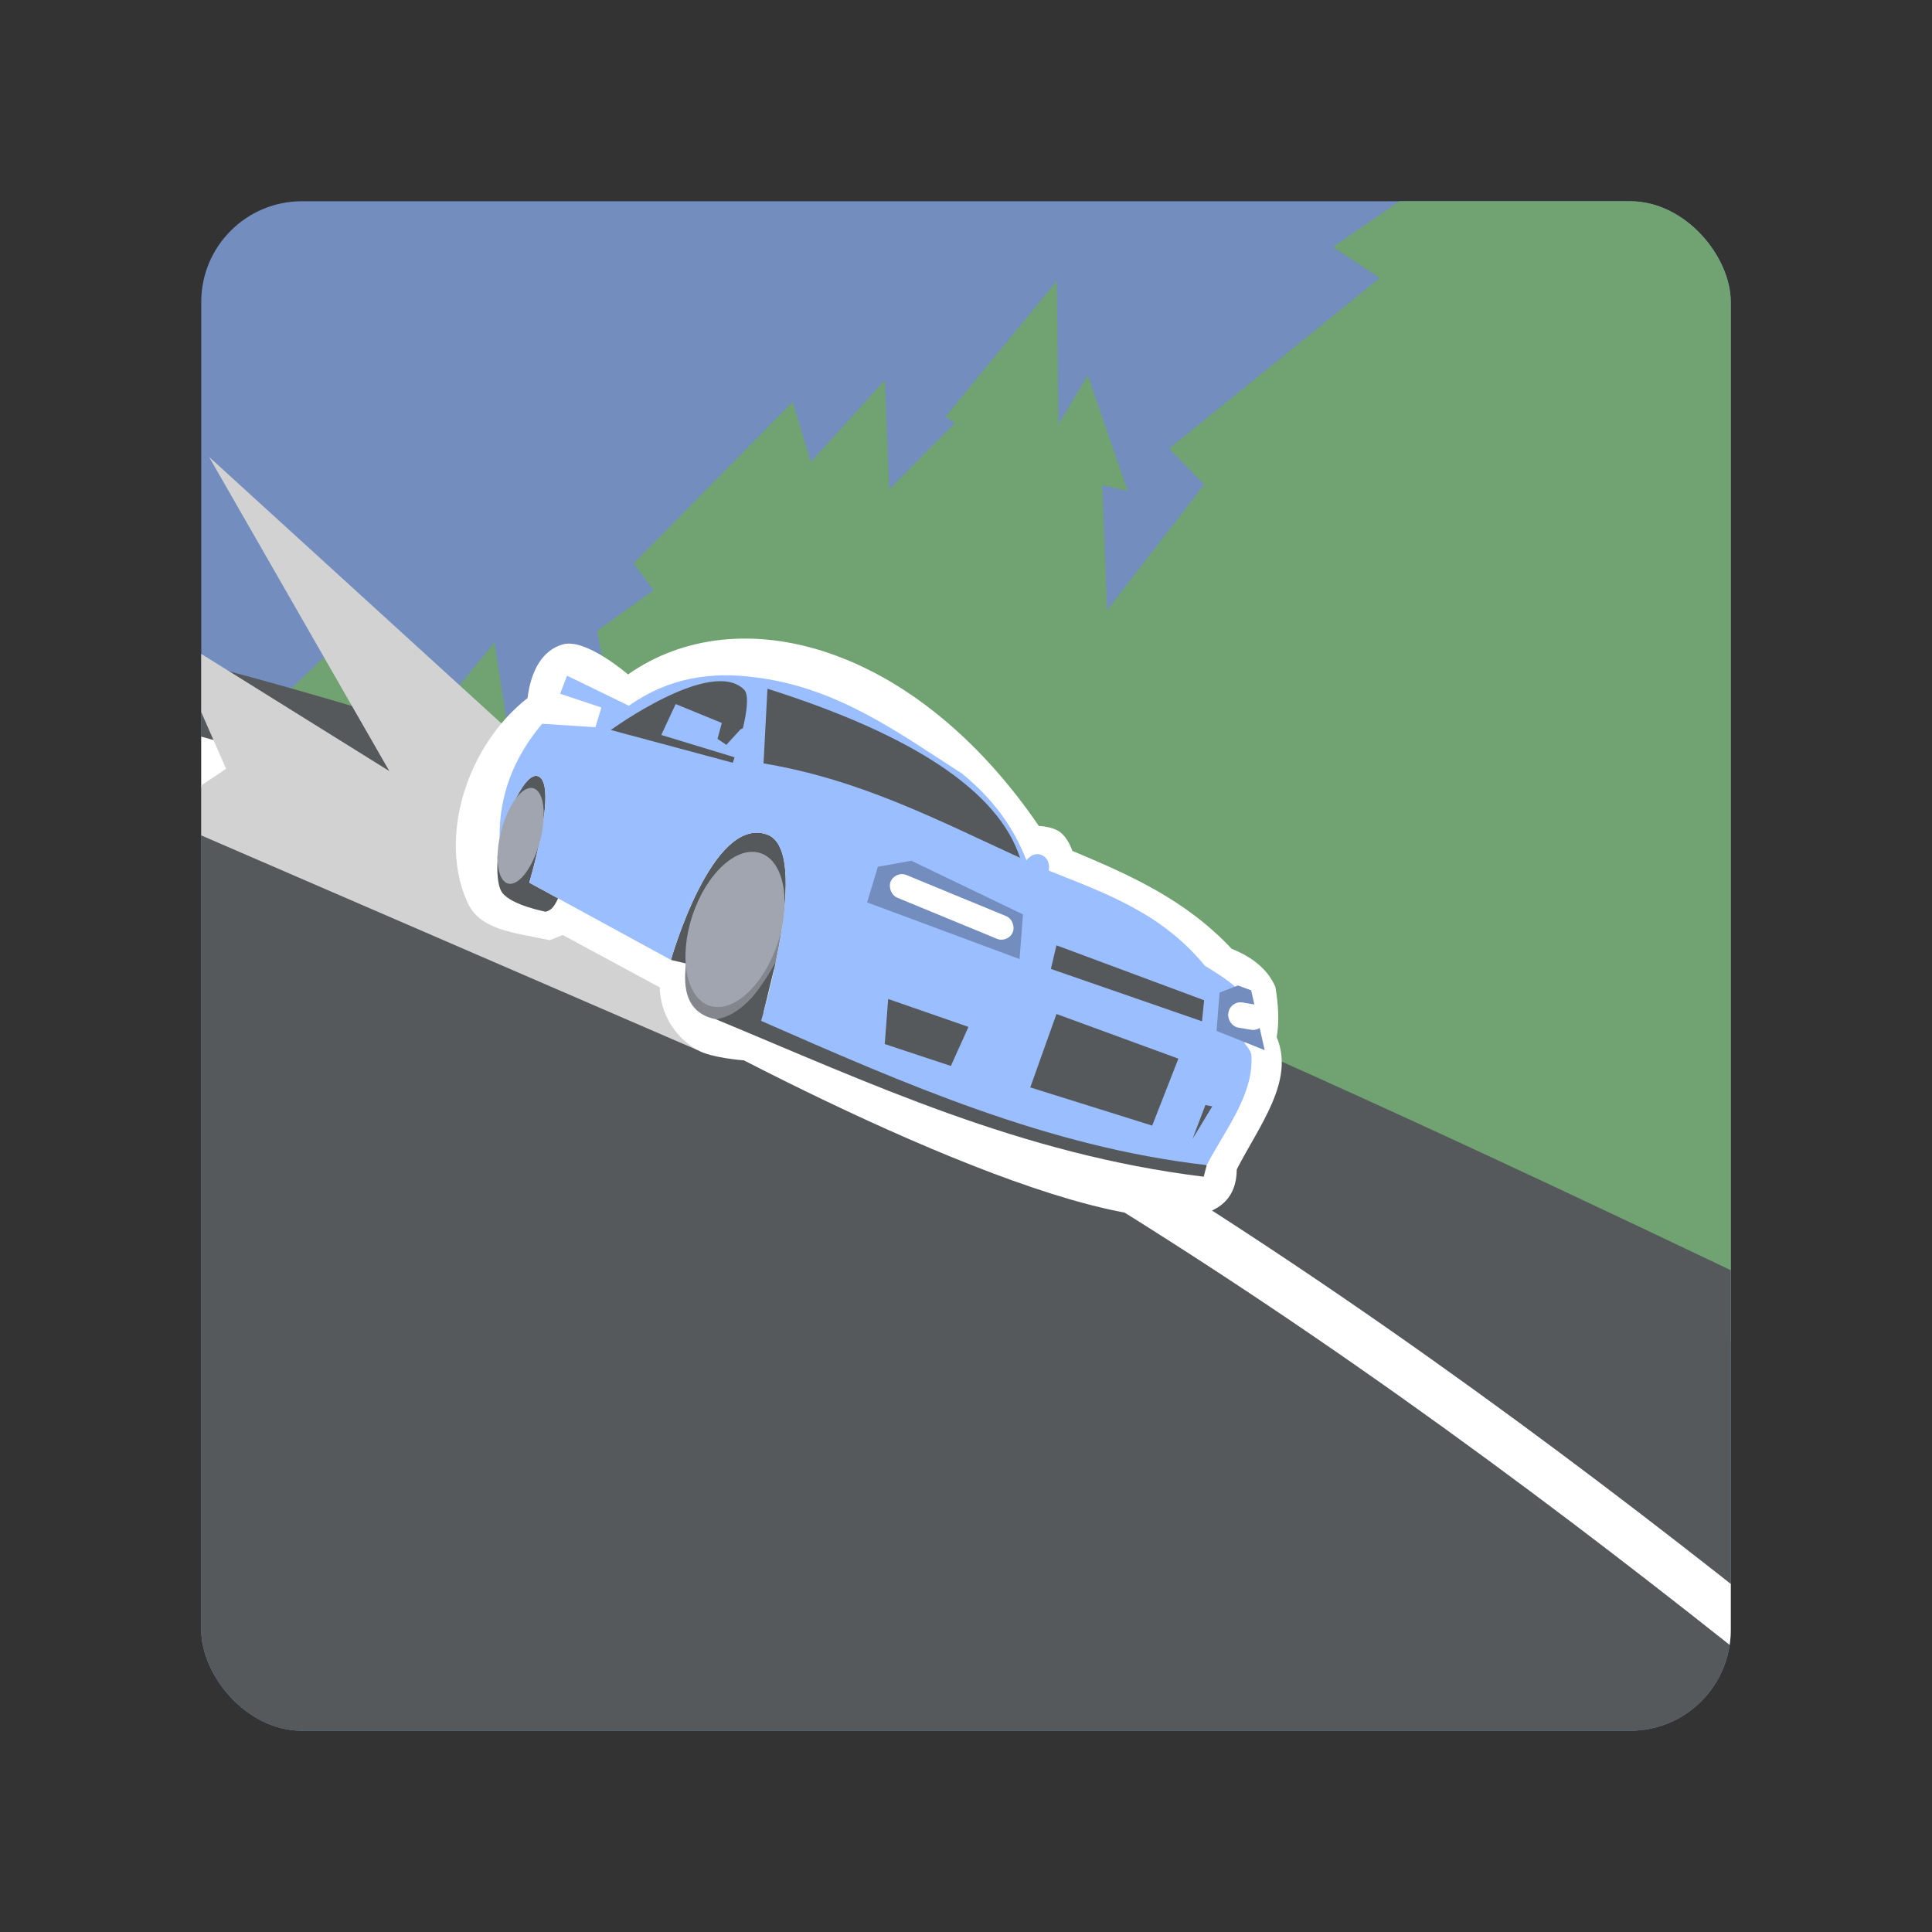 <?xml version="1.0" encoding="UTF-8"?>
<svg version="1.1" viewBox="0 0 192 192" xmlns="http://www.w3.org/2000/svg">
 <rect x="0" y="0" width="192" height="192" fill="#333333" stroke="none"/>
 <defs>
  <clipPath id="clipPath25">
   <rect class="a" transform="rotate(-9.613)" x="20" y="20" width="152" height="152" rx="10" style="fill:#728dbe"/>
  </clipPath>
  <clipPath id="clipPath26">
   <rect class="a" transform="rotate(-22.402)" x="20" y="20" width="152" height="152" rx="10" style="fill:#728dbe"/>
  </clipPath>
  <clipPath id="clipPath27">
   <rect class="a" x="20" y="20" width="152" height="152" rx="10" style="fill:#728dbe"/>
  </clipPath>
  <clipPath id="clipPath28">
   <rect class="a" transform="rotate(-14.744)" x="20" y="20" width="152" height="152" rx="10" style="fill:#728dbe"/>
  </clipPath>
  <clipPath id="clipPath29">
   <rect class="a" transform="rotate(-18.463)" x="20" y="20" width="152" height="152" rx="10" style="fill:#728dbe"/>
  </clipPath>
  <clipPath id="clipPath30">
   <rect class="a" x="20" y="20" width="152" height="152" rx="10" style="fill:#728dbe"/>
  </clipPath>
  <clipPath id="clipPath31">
   <rect class="a" x="20" y="20" width="152" height="152" rx="10" style="fill:#728dbe"/>
  </clipPath>
  <clipPath id="clipPath32">
   <rect class="a" x="20" y="20" width="152" height="152" rx="10" style="fill:#728dbe"/>
  </clipPath>
  <clipPath id="clipPath33">
   <rect class="a" x="20" y="20" width="152" height="152" rx="10" style="fill:#728dbe"/>
  </clipPath>
  <clipPath id="clipPath34">
   <rect class="a" x="20" y="20" width="152" height="152" rx="10" style="fill:#728dbe"/>
  </clipPath>
  <clipPath id="clipPath35">
   <rect class="a" x="20" y="20" width="152" height="152" rx="10" style="fill:#728dbe"/>
  </clipPath>
  <clipPath id="clipPath36">
   <rect class="a" x="20" y="20" width="152" height="152" rx="10" style="fill:#728dbe"/>
  </clipPath>
  <clipPath id="clipPath37">
   <rect class="a" x="-373.89" y="-61.803" width="314.91" height="314.91" rx="20.717" style="fill:#728dbe"/>
  </clipPath>
  <clipPath id="clipPath38">
   <rect class="a" x="20" y="20" width="152" height="152" rx="10" style="fill:#728dbe"/>
  </clipPath>
  <clipPath id="clipPath39">
   <rect class="a" x="20" y="20" width="152" height="152" rx="10" style="fill:#728dbe"/>
  </clipPath>
  <clipPath id="clipPath40">
   <rect class="a" x="20" y="20" width="152" height="152" rx="10" style="fill:#728dbe"/>
  </clipPath>
  <clipPath id="clipPath41">
   <rect class="a" x="20" y="20" width="152" height="152" rx="10" style="fill:#728dbe"/>
  </clipPath>
  <clipPath id="clipPath42">
   <rect class="a" x="20" y="20" width="152" height="152" rx="10" style="fill:#728dbe"/>
  </clipPath>
  <clipPath id="clipPath43">
   <rect class="a" x="20" y="20" width="152" height="152" rx="10" style="fill:#728dbe"/>
  </clipPath>
  <clipPath id="clipPath44">
   <rect class="a" x="20" y="20" width="152" height="152" rx="10" style="fill:#728dbe"/>
  </clipPath>
  <clipPath id="clipPath45">
   <rect class="a" x="20" y="20" width="152" height="152" rx="10" style="fill:#728dbe"/>
  </clipPath>
  <clipPath id="clipPath46">
   <rect class="a" x="20" y="20" width="152" height="152" rx="10" style="fill:#728dbe"/>
  </clipPath>
  <clipPath id="clipPath47">
   <rect class="a" x="20" y="20" width="152" height="152" rx="10" style="fill:#728dbe"/>
  </clipPath>
  <clipPath id="clipPath48">
   <rect class="a" x="20" y="20" width="152" height="152" rx="10" style="fill:#728dbe"/>
  </clipPath>
  <clipPath id="clipPath49">
   <rect class="a" x="20" y="20" width="152" height="152" rx="10" style="fill:#728dbe"/>
  </clipPath>
 </defs>
 <rect class="a" x="20" y="20" width="152" height="152" rx="10" style="fill:#728dbe"/>
 <path d="m27.598 69.712 9.674-9.274 1.419 16.186 10.459-12.795 2.095 13.734 8.572-12.406-0.47-2.474 5.611-4.043-1.991-2.655 15.808-16.049 1.81 5.973 7.361-8.145 0.422 10.86 6.516-6.577-0.905-0.664 11.041-13.455 0.181 14.239 2.896-4.887 3.982 11.524-2.534-0.603 0.483 12.429 9.654-12.489-3.499-3.56 20.936-16.954-4.646-3.077 13.817-9.533 26.186 5.853 3.861 89.055-4.817 25.859-55.76 19.272-73.127-24.134-21.962-24.376z" clip-path="url(#clipPath49)" style="fill:#71a372"/>
 <path d="m17.63 65.366c52.248 13.323 105.33 37.454 155.56 61.43l2.418 51.671-161.94 6.034-4.585-38.856 2.655-76.023z" clip-path="url(#clipPath48)" style="fill:#56595b"/>
 <path d="m18.383 75.259c63.902 17.401 120.78 58.948 158.15 88.822" clip-path="url(#clipPath47)" style="fill:none;stroke-linecap:round;stroke-linejoin:round;stroke-width:4.827;stroke:#fff"/>
 <path d="m69.323 104.36-53.842-23.294 6.988-4.663-5.964-13.597 22.185 13.823-17.919-31.23 33 30.089 19.227 20.473z" clip-path="url(#clipPath46)" style="fill:#d2d2d2"/>
 <path d="m52.428 69.371c-6.056 4.737-8.898 13.887-5.973 20.308 1.245 2.733 4.449 2.978 8.191 3.754l1.28-0.512 9.642 5.205s-0.141 3.98 3.754 6.229c1.363 0.787 4.608 1.024 4.608 1.024 21.023 10.795 48.921 22.377 48.978 10.837 2.256-4.397 5.792-8.819 3.968-13.14 0.27-1.575 0.164-3.256-0.128-4.992-0.718-1.673-2.185-2.929-4.352-3.797-4.654-4.954-10.23-7.37-15.828-9.727 0 0-0.385-1.251-1.237-1.877-0.774-0.568-2.091-0.597-2.091-0.597-12.395-18.146-29.892-22.736-40.829-15.06 0 0-4.197-3.643-6.485-2.986-2.044 0.586-3.169 2.635-3.498 5.333z" clip-path="url(#clipPath45)" style="fill:#fff;stroke-linecap:round;stroke-linejoin:round;stroke-width:4.827"/>
 <path d="m68.144 95.743c0.062 0.606-0.891 4.767 2.97 5.541 2.951-0.163 4.684-4.001 6.784-6.037l0.017-4.618z" clip-path="url(#clipPath44)" style="fill:#83868c;stroke-linecap:round;stroke-linejoin:round;stroke-width:4.827"/>
 <path d="m66.678 95.396 1.466 0.347 9.771-5.114c1.29-3.223 0.651-6.374-1.126-9.482l-5.162 1.003-4.48 4.864-0.661 5.568z" clip-path="url(#clipPath43)" style="fill:#56595b;stroke-linecap:round;stroke-linejoin:round;stroke-width:4.827"/>
 <path d="m49.447 85.487s-0.188 2.375 0.475 3.243c0.952 1.245 4.309 1.877 4.309 1.877 0.847-0.222 1.024-1.004 1.397-1.621l-1.461-4.874-1.056-1.792-3.668 2.741z" clip-path="url(#clipPath42)" style="fill:#56595b;stroke-linecap:round;stroke-linejoin:round;stroke-width:4.827"/>
 <path d="m50.956 79.237 2.906 3.165 2.096-2.856-2.187-4.064s-2.496 2.016-2.528 2.08c-0.032 0.064-0.288 1.675-0.288 1.675z" clip-path="url(#clipPath41)" style="fill:#56595b;stroke-linecap:round;stroke-linejoin:round;stroke-width:4.827"/>
 <path d="m52.599 87.716 14.079 7.679s4.072-14.418 9.557-12.458c4.491 1.605-0.597 18.516-0.597 18.516 14.248 6.245 28.483 12.528 44.285 14.335 1.816-3.506 4.699-7.001 4.437-10.922-0.031-0.458-0.683-1.195-0.683-1.195s0.929-3.764-0.768-5.461c-0.909-0.909-3.157-2.219-3.157-2.219-4.334-5.303-9.986-7.249-15.53-9.471 0 0 0.245-1.127-0.683-1.536-0.892-0.393-1.536 0.512-1.536 0.512l-6.399-8.618c-6.321-4.071-12.407-8.55-20.479-9.557-4.414-0.595-8.669 5e-3 -12.628 2.816l-6.144-2.986-0.683 1.792 4.096 1.365-0.597 1.962-5.29-0.341c-2.676 3.395-4.035 7.186-4.437 11.263 0 0 2.454-6.596 4.01-6.058 2.088 0.721-0.853 10.581-0.853 10.581z" clip-path="url(#clipPath40)" style="fill:#fff;stroke-linecap:round;stroke-linejoin:round;stroke-width:4.827"/>
 <path d="m77.103 95.58c-1.782 3.224-3.725 5.448-5.988 5.703 15.376 6.379 30.297 13.423 48.509 15.658l0.299-1.152-44.045-15.172z" clip-path="url(#clipPath39)" style="fill:#56595b;stroke-linecap:round;stroke-linejoin:round;stroke-width:4.827"/>
 <path d="m52.599 87.716 14.079 7.679s4.072-14.418 9.557-12.458c4.491 1.605-0.597 18.516-0.597 18.516 14.248 6.245 28.483 12.528 44.285 14.335 1.816-3.506 4.699-7.001 4.437-10.922-0.031-0.458-0.683-1.195-0.683-1.195s0.929-3.764-0.768-5.461c-0.909-0.909-3.157-2.219-3.157-2.219-4.334-5.303-9.986-7.249-15.53-9.471 0 0 0.245-1.127-0.683-1.536-0.892-0.393-1.536 0.512-1.536 0.512-1.223-3.204-3.3-6.097-6.399-8.618-6.321-4.071-12.407-8.55-20.479-9.557-4.414-0.595-8.669 5e-3 -12.628 2.816l-6.144-2.986-0.683 1.792 4.096 1.365-0.597 1.962-5.29-0.341c-2.835 3.355-4.283 7.138-4.231 11.332 0 0 2.248-6.665 3.805-6.127 2.088 0.721-0.853 10.581-0.853 10.581z" clip-path="url(#clipPath38)" style="fill:#9abeff;stroke-linecap:round;stroke-linejoin:round;stroke-width:4.827"/>
 <path transform="matrix(.483 0 0 .483 200.47 49.831)" d="m-160.34 99.594-3.781 1.469-0.625 7.875 9.906 3.969-2.781-12.312z" clip-path="url(#clipPath37)" style="fill:#728dbe;stroke-linecap:round;stroke-linejoin:round;stroke-width:10"/>
 <path d="m60.704 72.547 12.127 3.258s2.172-6.215 1.116-7.27c-3.262-3.262-13.244 4.012-13.244 4.012z" clip-path="url(#clipPath36)" style="fill:#56595b;stroke-linecap:round;stroke-linejoin:round;stroke-width:4.827"/>
 <path d="m76.27 68.445-0.392 7.421c9.677 1.611 17.428 5.697 25.492 9.382-2.144-6.565-10.486-12.17-25.1-16.803z" clip-path="url(#clipPath35)" style="fill:#56595b;stroke-linecap:round;stroke-linejoin:round;stroke-width:4.827"/>
 <path d="m73.589 72.486-1.408 1.536-0.875-0.597 0.427-1.579-4.586-1.877-1.429 3.072 7.295 2.219-0.405 1.451 2.069 0.299 0.448-5.205z" clip-path="url(#clipPath34)" style="fill:#9abeff;stroke-linecap:round;stroke-linejoin:round;stroke-width:4.827"/>
 <path d="m88.266 99.278-0.341 4.48 6.57 2.176 1.749-3.882z" clip-path="url(#clipPath33)" style="fill:#56595b;stroke-linecap:round;stroke-linejoin:round;stroke-width:4.827"/>
 <path d="m104.99 93.945-0.555 2.346 15.018 5.205 0.213-2.091z" clip-path="url(#clipPath32)" style="fill:#56595b;stroke-linecap:round;stroke-linejoin:round;stroke-width:4.827"/>
 <path d="m104.99 100.77-2.603 7.295 12.116 3.797 2.603-6.655z" clip-path="url(#clipPath31)" style="fill:#56595b;stroke-linecap:round;stroke-linejoin:round;stroke-width:4.827"/>
 <path d="m119.79 109.82 0.683 0.128-1.962 3.242z" clip-path="url(#clipPath30)" style="fill:#56595b;stroke-linecap:round;stroke-linejoin:round;stroke-width:4.827"/>
 <ellipse transform="rotate(18.463)" cx="98.538" cy="64.478" rx="4.454" ry="7.994" clip-path="url(#clipPath29)" style="fill:#a0a5af;stroke-linecap:round;stroke-linejoin:round;stroke-width:4.72"/>
 <ellipse transform="rotate(14.744)" cx="71.176" cy="67.165" rx="1.994" ry="4.9" clip-path="url(#clipPath28)" style="fill:#a0a5af;stroke-linecap:round;stroke-linejoin:round;stroke-width:4.445"/>
 <path d="m87.242 86.138-1.067 3.541 15.146 5.632 0.341-4.437-11.093-5.333z" clip-path="url(#clipPath27)" style="fill:#728dbe;stroke-linecap:round;stroke-linejoin:round;stroke-width:4.827"/>
 <rect transform="rotate(22.402)" x="115.22" y="46.066" width="13.14" height="2.432" ry="1.216" clip-path="url(#clipPath26)" style="fill:#fff;stroke-linecap:round;stroke-linejoin:round;stroke-width:4.827"/>
 <rect transform="rotate(9.613)" x="137.17" y="77.605" width="3.711" height="2.534" ry="1.216" clip-path="url(#clipPath25)" style="fill:#fff;stroke-linecap:round;stroke-linejoin:round;stroke-width:4.827"/>
</svg>
